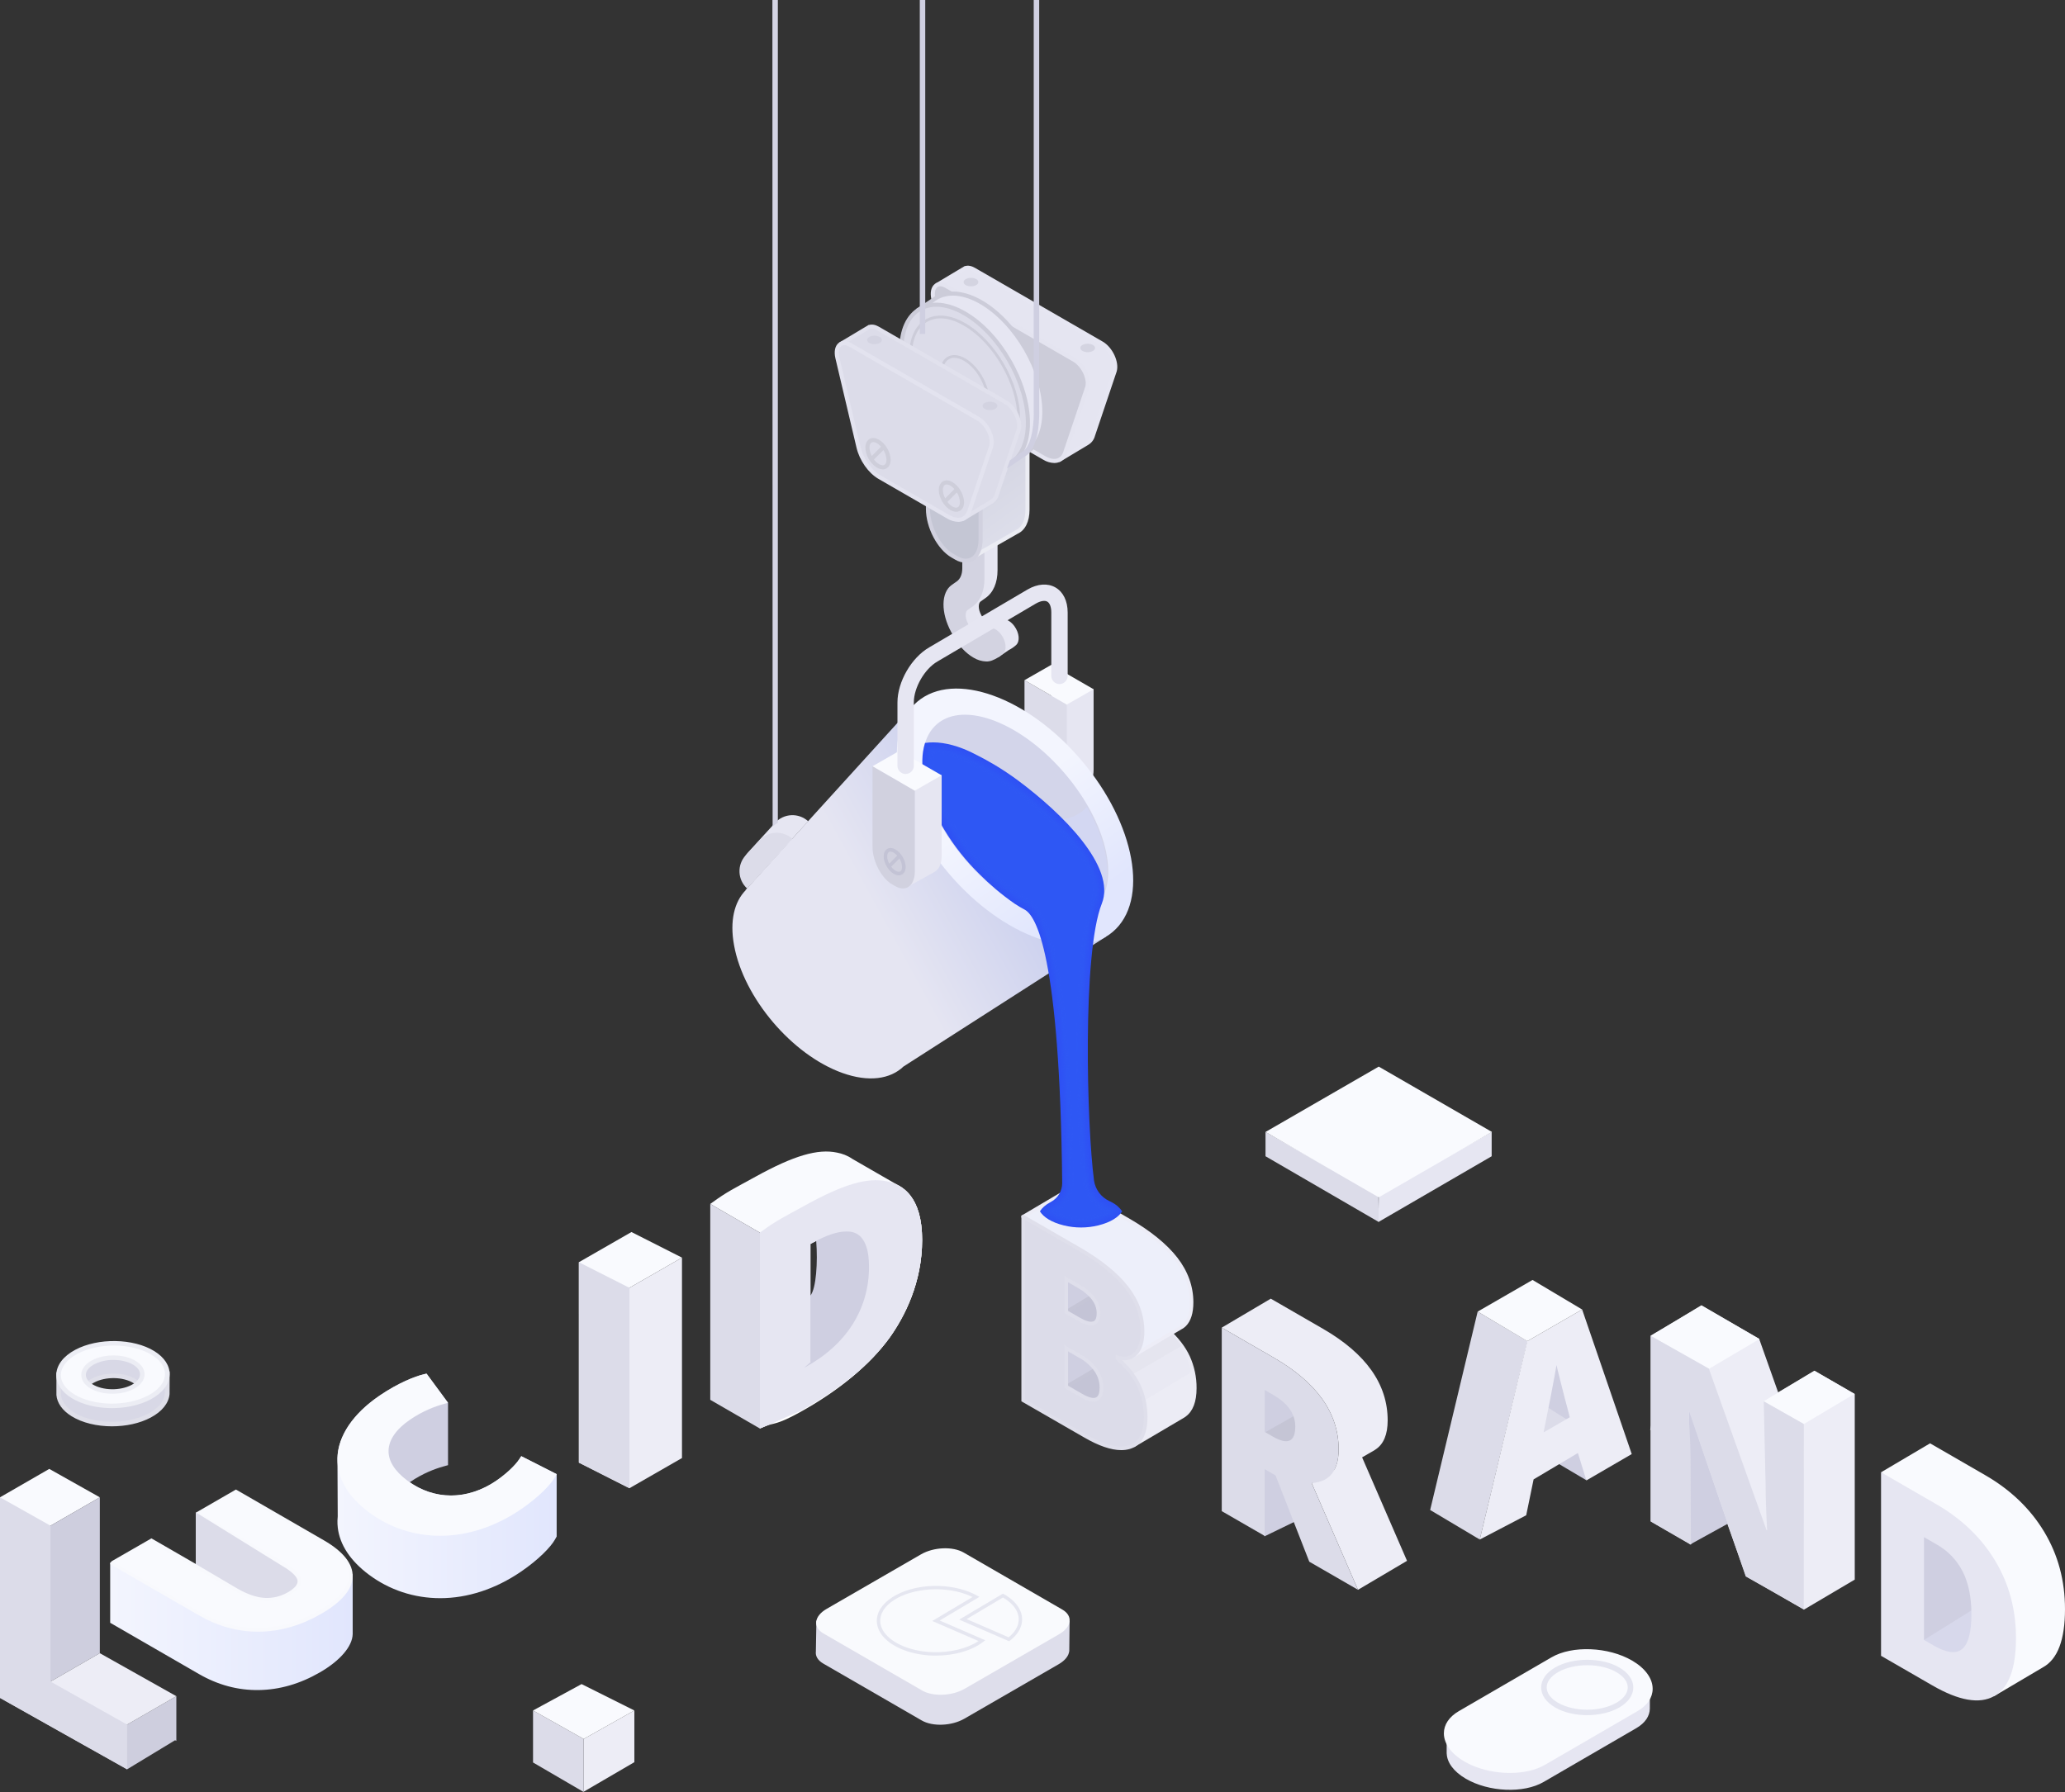 <svg xmlns="http://www.w3.org/2000/svg" xmlns:xlink="http://www.w3.org/1999/xlink" x="0px" y="0px"
	 width="578.557px" height="502.194px" viewBox="16.723 98.018 578.557 502.194"
	 enable-background="new 16.723 98.018 578.557 502.194" xml:space="preserve">
<rect x="16.723" y="98.018" width="578.557" height="502.194" fill="#333333" stroke="none"/>
<title>Recurso 21</title>
	<g>
	<g>
		<path fill="#CFCFE1" d="M126.656,515.591c9.335,4.668,18.437,6.885,19.253,6.186c0.371-0.319,1.178-2.717,1.947-5.234
			c-1.579,0.378-3.175,0.574-4.765,0.574c-4.102,0-8.079-1.291-11.565-3.713c0.043-0.03,0.08-0.062,0.124-0.092
			c3.559-2.424,6.97-3.682,9.205-4.309l1.393-0.391v-17.479l-6.018-8.169l-0.639,0.145c-2.554,0.579-7.366,2.502-12.523,6.016
			c-5.018,3.419-8.548,7.356-10.372,11.463C115.285,505.025,120.324,512.426,126.656,515.591z"/>
		<linearGradient id="SVGID_1_" gradientUnits="userSpaceOnUse" x1="111.264" y1="523.237" x2="172.685" y2="523.237">
			<stop  offset="0" style="stop-color:#F3F5FE"/>
			<stop  offset="1" style="stop-color:#E1E6FD"/>
		</linearGradient>
		<path fill="url(#SVGID_1_)" d="M162.769,506.094l-0.489,0.755c-1.191,1.84-3.768,4.257-6.563,6.16
			c-2.491,1.697-5.151,2.887-7.86,3.533c-0.77,2.518-1.576,4.915-1.947,5.234c-0.816,0.699-9.918-1.518-19.253-6.186
			c-6.331-3.165-11.37-10.566-13.96-15.004c-0.891,2.002-1.381,4.045-1.428,6.088l0.078,16.305
			c-0.041,0.392-0.069,0.783-0.078,1.175c-0.016,0.662,0.018,1.32,0.094,1.974v0.016h0.001c0.558,4.752,3.509,9.244,8.635,13.094
			c5.791,4.35,12.733,6.648,20.076,6.648c7.66,0,15.464-2.559,22.569-7.4c5.012-3.414,8.396-6.964,9.528-8.967l0.514-0.91v-17.479
			L162.769,506.094z"/>
	</g>
		<path fill="#F9FAFE" d="M162.769,506.094l-0.489,0.755c-1.191,1.84-3.768,4.257-6.563,6.16c-3.943,2.688-8.309,4.107-12.625,4.107
		c-4.366,0-8.6-1.445-12.241-4.182c-3.563-2.674-5.334-5.502-5.268-8.401c0.07-3.036,2.168-6.045,6.067-8.701
		c3.559-2.425,6.97-3.681,9.205-4.308l1.393-0.392l-6.018-8.169l-0.639,0.145c-2.554,0.579-7.366,2.502-12.523,6.016
		c-7.466,5.087-11.656,11.32-11.8,17.551c-0.126,5.484,2.893,10.699,8.729,15.084c5.791,4.348,12.733,6.646,20.076,6.646
		c7.66,0,15.464-2.559,22.569-7.398c5.012-3.415,8.396-6.965,9.528-8.968l0.514-0.91L162.769,506.094z"/>
		<g id="Capa_2">
		<g id="Capa_1-2">
			<path fill="#CFCFE1" d="M381.924,490.302l-0.1-0.154c-2.885-3.102-7.258-7.826-7.49-8.123c-0.234-0.295-0.396-0.563-5.637,0.297
				l-0.297,0.049l-3.035,7.928l3.902,12.947l10.646,2.572l6.164-5.471L381.924,490.302z"/>
			<polygon fill="#C5C5D5" points="370.969,499.523 381.106,493.761 383.887,505.667 374.215,507.146 369.68,502.822 			"/>
			<polygon fill="#EDEDF6" points="397.198,543.539 410.934,535.421 397.957,505.519 384.219,513.636 			"/>
			<path fill="#EDEDF6" d="M390.744,510.806l7.604-4.383l3.428-1.975l0.377-0.26c2.221-1.479,3.357-4.174,3.357-8.129
				c0-10.131-6.051-18.691-18.154-25.68l-14.592-8.426l-13.736,8.117l14.59,8.426c12.105,6.986,18.156,15.547,18.156,25.68
				c0,3.389-0.846,5.84-2.477,7.412l0.018,0.041L390.744,510.806L390.744,510.806z"/>
			<path fill="#E9E9F3" d="M334.108,497.591l0.701,5.172l13.143-7.754l0,0l0.375-0.221v-0.023c2.07-1.314,3.105-3.869,3.105-7.711
				c0.025-3.014-0.609-5.998-1.861-8.74c-1.24-2.686-3.24-5.248-6-7.688l-14.41,4.996l-12.014,6.674l13.215,7.631L334.108,497.591z"
			/>
			<path fill="#EBEBF4" d="M334.405,503.599l-0.793-5.857l-3.646-7.449l-13.865-8.004l12.824-7.117l14.785-5.137l0.225,0.201
				c2.805,2.471,4.865,5.115,6.131,7.854c1.279,2.811,1.93,5.869,1.904,8.957c0,3.813-1.023,6.479-3.049,7.943v0.023l-0.686,0.432
				L334.405,503.599z M318.184,482.308l12.566,7.254l3.867,7.961l0.592,4.408l12.846-7.607c1.904-1.209,2.867-3.658,2.867-7.275
				c0.023-2.939-0.594-5.848-1.809-8.523c-1.184-2.537-3.074-4.998-5.654-7.32l-14.123,4.9L318.184,482.308z"/>
			<rect x="311.457" y="455.05" fill="#CFCFE1" width="14.152" height="15.295"/>
			<rect x="311.457" y="473.998" fill="#CFCFE1" width="17.004" height="17.002"/>
			<polygon fill="#C4C4D6" points="315.438,486.632 326.795,479.958 330.223,491.855 322.83,495.964 312.592,490.291 			"/>
			<path fill="#C5C5D6" d="M322.83,496.55l-11.006-6.104l3.359-4.258l11.928-7.008l3.723,12.924L322.83,496.55z M313.367,490.13
				l9.463,5.246l6.801-3.77l-3.131-10.871l-10.701,6.289L313.367,490.13z"/>
			<polygon fill="#C4C4D6" points="315.438,465.669 325.61,459.531 331.453,470.037 321.408,475.833 314.559,468.935 			"/>
			<path fill="#C5C5D6" d="M321.323,476.478l-7.334-7.393l1.008-3.75l10.803-6.52l6.35,11.41L321.323,476.478z M315.133,468.789
				l6.361,6.412l9.264-5.348l-5.332-9.596l-9.539,5.756L315.133,468.789z"/>
			<polygon fill="#E5E5EF" points="334.03,483.191 347.797,475.171 344.893,471.625 335.135,477.111 332.149,478.669
				329.844,478.738 			"/>
			<path fill="#ECECF5" d="M337.194,490.572l13.734-8.281l0.516,4.764l-0.516,4.596l-2.602,3.424l-12.754,7.275
				c0,0,1.883-2.996,1.883-3.295s0.516-5.178,0.516-5.178L337.194,490.572z"/>
			<path fill="#FFFFFF" d="M479.057,498.839c1.559-7.721,2.586-12.982,3.055-15.652c0.217-1.221,0.402-2.301,0.561-3.227
				c0.164,0.729,0.361,1.553,0.59,2.473c0.592,2.365,1.086,4.332,1.479,5.816l1.66,6.344L479.057,498.839z"/>
			<path fill="#EDEDF6" d="M525.117,482.185l-10.203,6.029l-5.322-15.002l-16.139-9.316l-14.26,8.418v52.016l11.17,6.449
				l0.516-0.297v-23.48c0-2.494-0.135-6.027-0.398-10.527l15.377,43.096l0.063,0.178l16.205,9.354l14.246-8.42v-52.014
				L525.117,482.185z M493.444,465.083l14.697,8.488l-12.715,7.516l-14.697-8.486L493.444,465.083z M521.592,547.625l-14.844-8.576
				l-16.264-45.621l-1.271-0.727l0.061,0.951c0.385,5.877,0.592,10.367,0.592,13.352v22.291l-9.633-5.561v-50.24l14.785,8.535
				l16.203,45.094l0.188,0.107l0.932-0.379v-0.059l-0.322-7.127c0-0.033,0-0.063,0-0.098l-0.102-27.779l9.693,5.596L521.592,547.625
				z M512.403,490.894l2.865-1.695l0,0l9.855-5.824l9.701,5.604l-12.715,7.516L512.403,490.894z"/>
			<path fill="#F9FAFE" d="M589.448,527.283c-3.887-6.465-9.406-11.76-16.559-15.889l-15.412-8.9l-13.736,8.117
				c0,0,10.02,8.623,10.275,8.801l3.461,2.439l12.031,8.803l4.824,21.43l0.711,11.811l0.361,9.463l13.736-8.117
				c4.092-2.281,6.139-7.713,6.139-16.293C595.281,540.972,593.338,533.751,589.448,527.283z"/>
			<path fill="#CFCFE1" d="M551.795,525.74l0.684,35.266l12.582,7.014l8.047-3.844l1.883-13.674c0,0-7.531-17.568-7.617-17.824
				c-0.086-0.258-13.779-9.33-13.779-9.33L551.795,525.74z"/>
			<polygon fill="#D7D8EB" points="555.776,557.587 573.143,546.789 574.99,556.638 562.645,565.966 554.448,560.488 			"/>
			<path fill="#E6E6F2" d="M581.547,557.06c0,8.586-2.047,14.018-6.139,16.293c-4.094,2.277-9.848,1.279-17.262-2.998l-14.406-8.318
				v-51.426l15.412,8.9c7.15,4.125,12.67,9.42,16.561,15.889C579.602,541.869,581.547,549.087,581.547,557.06z M569.057,550.341
				c0-4.713-0.809-8.674-2.422-11.881c-1.637-3.229-4.197-5.895-7.357-7.658l-3.502-2.023v28.809l2.68,1.549
				c3.658,2.107,6.34,2.43,8.043,0.967S569.055,555.386,569.057,550.341z"/>
			<polygon fill="#F9FAFE" points="510.858,490.716 525.051,482.14 536.289,488.646 522.106,497.089 			"/>
			<polygon fill="#F9FAFE" points="479.217,472.382 493.41,463.806 509.676,473.269 495.422,481.681 			"/>
			<polygon fill="#CFCFE1" points="490.158,493.673 489.864,493.673 489.887,530.503 490.36,530.779 500.805,525.017 			"/>
			<path fill="#DCDCE9" d="M522.094,548.97l-16.264-9.168l-15.77-46.023l-0.277-0.156c0.395,5.914,0.592,10.375,0.592,13.385
				l0.092,23.924l-11.238-6.504v-52.045l16.264,9.166l16.146,45.227l0.184,0.105c-0.285-5.346-0.426-9.59-0.426-12.732
				l-0.527-23.432l11.238,6.373L522.094,548.97z"/>
			<polygon fill="#CFCFE1" points="456.094,470.333 450.102,472.187 444.629,503.857 460.59,495.976 			"/>
			<polygon fill="#CFCFE1" points="461.147,512.818 450.143,506.302 460.53,502.158 			"/>
			<polygon fill="#DCDCE9" points="457.137,496.716 444.623,488.814 445.891,505.732 458.424,503.587 			"/>
			<polygon fill="#DCDCE9" points="443.721,478.003 431.313,529.453 417.414,521.173 430.721,465.582 444.717,473.884 			"/>
			<path fill="#EDEDF6" d="M459.996,464.99l-15.377,8.871l-13.307,55.592l13.012-6.801l2.07-10.053l12.418-7.395l2.367,7.689
				l12.715-7.393L459.996,464.99z M449.192,499.431c1.559-7.721,2.584-12.982,3.055-15.652c0.215-1.221,0.402-2.301,0.559-3.227
				c0.166,0.729,0.363,1.551,0.592,2.473c0.592,2.365,1.084,4.332,1.479,5.816l1.658,6.342L449.192,499.431z"/>
			<polygon fill="#F9FAFE" points="430.721,465.582 444.619,473.861 459.996,464.99 446.098,456.71 			"/>
			<polygon fill="#CFCFE1" points="370.989,528.566 381.338,523.539 376.016,510.824 370.397,508.164 369.807,519.4 			"/>
			<path fill="#DCDCE9" d="M371.061,509.732v18.713l-12.033-6.945v-51.428l14.59,8.426c12.105,6.986,18.156,15.547,18.156,25.68
				c0,5.955-2.518,9.109-7.555,9.461l12.979,29.902l-13.65-7.877l-9.443-24.166L371.061,509.732z M371.061,499.285l2.252,1.303
				c4.205,2.426,6.309,1.494,6.309-2.795c0-3.549-2.063-6.506-6.188-8.871l-2.365-1.373L371.061,499.285z"/>
			<path fill="#EDEFFA" d="M332.678,439.855l-15.531-8.984l-13.734,8.117l13.734,11.438l14.602,18.775l2.549,8.688l4.072-2.406
				l6.367-3.76l2.729-1.611c0.15-0.078,0.297-0.164,0.438-0.26l0.049-0.029l0,0c0.248-0.168,0.482-0.359,0.693-0.57
				c1.277-1.303,1.918-3.395,1.92-6.279c0-4.385-1.469-8.463-4.402-12.232C343.227,446.97,338.731,443.341,332.678,439.855z"/>
			<path fill="#EDEDF7" d="M333.985,478.666l-2.707-9.227l-14.541-18.699l-13.846-11.512v-0.533l14.246-8.418l15.797,9.119
				c6.08,3.51,10.666,7.221,13.627,11.027c2.959,3.805,4.512,8.064,4.512,12.547c0,3.01-0.693,5.242-2.068,6.639
				c-0.131,0.129-0.266,0.252-0.408,0.365l0,0l-0.395,0.297c-0.166,0.107-0.338,0.205-0.514,0.295L333.985,478.666z
				 M304.295,439.058l13.174,10.971l14.768,19.027l2.365,8.055l12.598-7.443c0.145-0.072,0.283-0.154,0.416-0.246l0,0l0.043-0.029
				c0.223-0.148,0.43-0.318,0.617-0.508c1.184-1.184,1.773-3.188,1.773-5.914c0-4.25-1.441-8.256-4.293-11.918
				c-2.85-3.66-7.363-7.32-13.33-10.766l-15.279-8.822L304.295,439.058z"/>
			<path fill="#DCDCE9" d="M303.406,438.988l15.535,8.969c6.051,3.496,10.543,7.127,13.479,10.896s4.402,7.848,4.402,12.234
				c0,2.883-0.639,4.977-1.918,6.277s-2.967,1.641-5.061,1.02v0.352c2.76,2.438,4.762,5,6.004,7.689
				c1.25,2.742,1.885,5.727,1.855,8.74c0,4.666-1.518,7.467-4.553,8.398c-3.035,0.934-7.176-0.113-12.42-3.141l-17.324-10.004
				V438.988z M315.438,465.669l3.625,2.094c1.727,0.996,3.063,1.355,4.004,1.08c0.943-0.277,1.414-1.225,1.416-2.842
				c0-2.883-1.889-5.416-5.666-7.598l-3.379-1.951V465.669z M315.438,475.835v10.797l4.234,2.445
				c3.756,2.168,5.635,1.424,5.637-2.232c-0.004-1.721-0.529-3.398-1.508-4.811c-1.141-1.617-2.637-2.951-4.375-3.898
				L315.438,475.835z"/>
			<path fill="#DFDFEB" d="M330.85,504.398c-2.824,0-6.295-1.182-10.367-3.549l-17.592-10.133v-52.016l0.512-0.295l15.793,9.119
				c6.084,3.51,10.666,7.221,13.629,11.023s4.514,8.068,4.514,12.551c0,3.008-0.699,5.242-2.07,6.639
				c-1.088,1.127-2.65,1.66-4.199,1.438c2.365,2.234,4.113,4.6,5.242,7.043c1.279,2.813,1.93,5.869,1.904,8.957
				c0,4.896-1.652,7.887-4.916,8.889C332.504,504.296,331.678,504.41,330.85,504.398z M303.92,490.125l17.074,9.859
				c5.086,2.936,9.125,3.975,12.006,3.092c2.82-0.865,4.193-3.453,4.193-7.906c0.023-2.939-0.594-5.85-1.811-8.525
				c-1.207-2.611-3.186-5.139-5.879-7.518l-0.172-0.152v-1.27l0.66,0.195c1.91,0.568,3.4,0.277,4.545-0.887
				c1.145-1.166,1.773-3.188,1.773-5.914c0-4.25-1.445-8.26-4.293-11.918c-2.848-3.656-7.365-7.324-13.33-10.766l-14.766-8.525
				L303.92,490.125z M323.09,490.81c-0.975,0-2.191-0.426-3.676-1.283l-4.492-2.594v-11.98l4.762,2.746
				c1.805,0.986,3.357,2.373,4.543,4.055c1.035,1.498,1.592,3.275,1.596,5.098c0,1.863-0.484,3.084-1.438,3.635
				c-0.395,0.219-0.842,0.33-1.295,0.318V490.81z M315.963,486.337l3.979,2.293c1.832,1.059,3.195,1.387,3.941,0.961
				c0.611-0.354,0.922-1.279,0.922-2.746c-0.004-1.617-0.498-3.195-1.418-4.525c-1.098-1.551-2.537-2.828-4.205-3.736l-3.219-1.861
				V486.337z M322.406,469.445c-0.967,0-2.152-0.406-3.59-1.238l-3.881-2.24v-10.4l4.139,2.395c3.93,2.268,5.914,4.975,5.914,8.041
				c0,1.869-0.592,2.992-1.773,3.334c-0.268,0.076-0.543,0.113-0.82,0.109H322.406z M315.963,465.375l3.369,1.941
				c1.59,0.92,2.807,1.27,3.602,1.033c0.26-0.074,1.049-0.297,1.049-2.348c0-2.662-1.82-5.08-5.408-7.154l-2.611-1.504V465.375z"/>
			<path fill="#E6E6F2" d="M311.635,288.63L311.635,288.63l0.221,2.54c0,0-3.086,9.619-2.793,11.396l0.295,1.774l3.734,16.991
				c0.113,0.503,0.611,0.821,1.115,0.708c0.088-0.019,0.17-0.051,0.248-0.094l5.932-3.288l0.861-0.505
				c1.141-0.689,1.875-2.209,1.875-4.403v-22.58L311.635,288.63z"/>
			<path fill="#DCDCE9" d="M310.094,322.223l-0.822-0.476c-3.045-1.757-5.512-6.473-5.512-10.533V288.63l11.846,6.839v22.583
				C315.606,322.113,313.141,323.979,310.094,322.223z"/>
			<polygon fill="#F9FAFE" points="303.76,288.63 311.268,284.331 323.117,291.17 315.606,295.47 			"/>
			<path fill="#FFFFFF" d="M310.207,311.967c-0.846-0.491-1.672-0.556-2.318-0.18c-0.648,0.375-1.002,1.118-1.002,2.097
				c0,1.83,1.238,3.98,2.822,4.894c0.422,0.262,0.906,0.408,1.402,0.423c0.322,0.002,0.641-0.082,0.92-0.242
				c0.646-0.373,1.002-1.118,1.002-2.1C313.033,315.031,311.791,312.881,310.207,311.967z M308.385,312.647
				c0.129-0.07,0.275-0.106,0.424-0.104c0.32,0.02,0.631,0.122,0.9,0.296c0.371,0.226,0.703,0.509,0.982,0.84l-2.244,2.262
				c-0.344-0.629-0.537-1.33-0.564-2.046C307.883,313.292,308.067,312.834,308.385,312.647z M311.528,318.094
				c-0.324,0.187-0.807,0.122-1.326-0.18c-0.473-0.292-0.885-0.671-1.213-1.118l2.295-2.313c0.451,0.71,0.709,1.525,0.748,2.366
				C312.037,317.458,311.854,317.911,311.528,318.094z"/>
			<path fill="#E5E5F1" d="M325.367,194.238l-35.801-20.67c-0.973-0.562-1.84-0.645-2.498-0.361l0,0l-7.455,4.457l10.053,15.229
				l2.207,9.341c0.813,3.439,3.199,6.833,5.896,8.392l7.65,4.418l8.326,11.707l7.518-4.521v-0.015
				c0.834-0.458,1.441-1.242,1.676-2.165l6.092-18.062C329.739,199.59,327.91,195.708,325.367,194.238z"/>
			<path fill="#E6E6F2" d="M313.569,227.517l-8.545-12.041l-7.545-4.353c-2.836-1.638-5.322-5.157-6.164-8.756l-2.186-9.244
				l-10.309-15.643l8.236-4.927l0.064,0.033c0.807-0.246,1.773-0.077,2.746,0.485l35.801,20.673c2.771,1.6,4.709,5.763,3.91,8.41
				l-6.094,18.077c-0.27,1.002-0.912,1.863-1.799,2.404l-0.131,0.085L313.569,227.517z M280.42,177.859l9.785,14.913l2.209,9.335
				c0.77,3.253,3.084,6.562,5.619,8.029l7.83,4.581l8.031,11.272l7.096-4.282c0.697-0.388,1.201-1.048,1.393-1.821l6.09-18.074
				c0.635-2.105-1.107-5.751-3.393-7.07l-35.801-20.67c-0.75-0.435-1.451-0.553-1.969-0.337L280.42,177.859z"/>
			<path fill="#CCCCD9" d="M309.295,226.354l-19.244-11.112c-2.697-1.556-5.082-4.953-5.896-8.393l-5.914-25.04
				c-0.773-3.28,1.059-5.11,3.631-3.625l35.795,20.67c2.545,1.479,4.371,5.352,3.65,7.75l-6.092,18.062
				C314.448,227.242,312.033,227.934,309.295,226.354z"/>
			<path fill="#E4E4F0" d="M312.067,227.768c-1.082-0.035-2.135-0.352-3.055-0.919l-19.248-11.11
				c-2.838-1.638-5.322-5.157-6.164-8.756l-5.914-25.041c-0.459-1.94-0.092-3.572,0.98-4.371c0.912-0.677,2.184-0.639,3.49,0.119
				l35.803,20.669c2.771,1.6,4.709,5.767,3.91,8.41l-6.094,18.08c-0.395,1.298-1.184,2.224-2.275,2.661
				C313.043,227.688,312.557,227.775,312.067,227.768z M309.582,225.858c1.307,0.751,2.543,0.958,3.49,0.591
				c0.756-0.296,1.313-0.97,1.602-1.94l6.098-18.08c0.648-2.146-1.061-5.725-3.391-7.07l-35.801-20.67
				c-0.906-0.52-1.697-0.591-2.236-0.189c-0.684,0.508-0.887,1.73-0.551,3.185l5.914,25.041c0.77,3.253,3.086,6.562,5.619,8.028
				L309.582,225.858z"/>
			<path fill="#E5E5F1" d="M300.475,273.824c-1.119-1.541-2.639-2.132-3.467-1.36c-0.617,0.578-1.342,1.031-2.131,1.334
				c-0.908,0.354-2.33-0.547-3.105-1.967l-0.619-1.121c-1.033-1.896-1.039-3.895,0-4.607l1.379-0.961
				c2.014-1.405,3.123-4.01,3.123-7.337v-7.608l-5.068-2.927l-3.68,2.407l1.455,9.64l-0.967,0.674
				c-2.031,1.417-2.563,4.684-1.621,8.345l-0.941,2.07l5.342,8.635l6.145,2.561l2.781-1.908c0.701-0.355,1.352-0.801,1.936-1.328
				C301.908,277.535,301.674,275.48,300.475,273.824z"/>
			<path fill="#E6E6F2" d="M296.383,282.243l-6.604-2.75l-5.619-9.052l0.992-2.159c-0.963-3.927-0.244-7.271,1.895-8.759
				l0.678-0.473l-1.461-9.652l4.281-2.8l5.662,3.268v7.928c0,3.519-1.182,6.293-3.367,7.807l-1.367,0.97
				c-0.668,0.464-0.783,2.07,0.193,3.862l0.617,1.132c0.668,1.228,1.838,1.919,2.393,1.709c0.723-0.278,1.385-0.693,1.951-1.221
				c0.398-0.37,0.939-0.545,1.479-0.479c0.965,0.091,2.02,0.81,2.828,1.922l0,0c1.393,1.919,1.6,4.246,0.473,5.293
				c-0.623,0.563-1.318,1.039-2.07,1.414L296.383,282.243z M290.563,278.576l5.688,2.366c0,0-0.297-6.952-1.156-6.612
				c-1.184,0.464-2.893-0.542-3.814-2.23l-0.619-1.132c-1.203-2.197-1.135-4.436,0.156-5.35l1.381-0.961
				c1.857-1.295,2.881-3.731,2.881-6.866v-7.263l-4.48-2.587l-3.074,2.014l1.455,9.628l-1.26,0.887
				c-1.775,1.236-2.307,4.199-1.393,7.733l0.049,0.195l-0.9,1.97L290.563,278.576z"/>
			<path fill="#D3D3E1" d="M291.207,276.208c-0.908,0.352-2.33-0.547-3.105-1.969l-0.617-1.133
				c-1.035-1.895-1.041-3.891-0.016-4.607l1.379-0.961c2.014-1.405,3.123-4.01,3.123-7.336v-7.597l-5.068-2.928v7.597
				c0,1.872-0.645,3.351-1.811,4.164l-1.381,0.964c-2.785,1.939-2.768,7.363,0.039,12.508l0.621,1.135
				c1.404,2.576,3.373,4.616,5.357,5.761c1.684,0.97,3.371,1.298,4.732,0.769c1.068-0.413,2.049-1.025,2.889-1.804
				c0.887-0.828,0.656-2.883-0.547-4.539l0,0c-1.115-1.541-2.639-2.132-3.463-1.36C292.721,275.448,291.996,275.901,291.207,276.208
				z"/>
			<path fill="#D3D3E1" d="M293.061,283.396c-1.279-0.045-2.527-0.422-3.619-1.094c-2.143-1.239-4.178-3.418-5.574-5.982
				l-0.621-1.136c-2.957-5.435-2.906-11.133,0.137-13.253l1.379-0.961c1.01-0.704,1.566-2.017,1.566-3.696v-8.575l6.211,3.587v7.928
				c0,3.522-1.184,6.292-3.369,7.807l-1.377,0.961c-0.67,0.464-0.787,2.07,0.188,3.862l0.619,1.132
				c0.668,1.227,1.84,1.931,2.393,1.709l0,0c0.721-0.278,1.383-0.691,1.947-1.218c0.404-0.375,0.951-0.551,1.498-0.482
				c0.961,0.092,2.016,0.811,2.826,1.922c1.391,1.922,1.598,4.246,0.471,5.296c-0.893,0.821-1.93,1.467-3.061,1.904
				C294.158,283.304,293.612,283.402,293.061,283.396z M287.477,250.67v6.603c0,2.07-0.734,3.711-2.07,4.634l-1.379,0.964
				c-2.521,1.757-2.428,6.926,0.213,11.764l0.621,1.135c1.301,2.383,3.176,4.403,5.143,5.539c1.588,0.917,3.09,1.183,4.24,0.73
				c1.002-0.386,1.92-0.959,2.705-1.688c0.592-0.556,0.463-2.292-0.617-3.782c-0.592-0.837-1.379-1.396-2.008-1.455
				c-0.215-0.035-0.432,0.031-0.592,0.177c-0.672,0.626-1.457,1.118-2.314,1.449l0,0c-1.184,0.464-2.896-0.538-3.818-2.227
				l-0.615-1.141c-1.199-2.2-1.133-4.436,0.16-5.353l1.377-0.961c1.857-1.292,2.881-3.732,2.881-6.866v-7.257L287.477,250.67z"/>
			<linearGradient id="SVGID_2_" gradientUnits="userSpaceOnUse" x1="306.709" y1="251.821" x2="290.71" y2="229.821">
				<stop  offset="0" style="stop-color:#E0E1ED"/>
				<stop  offset="0.914" style="stop-color:#D5D6E3"/>
			</linearGradient>
			<path fill="url(#SVGID_2_)" d="M289.268,213.308l-13.266,7.576l13.029,33.385l12.559-7.177c1.91-0.872,3.004-3.137,3.004-6.209
				v-18.728L289.268,213.308z"/>
			<path fill="#EBECF3" d="M288.739,255.094l-13.449-34.461l13.982-7.984l15.896,9.167v19.052c0,3.312-1.219,5.767-3.342,6.736
				L288.739,255.094z M276.715,221.135l12.609,32.306l11.982-6.849c1.74-0.795,2.713-2.872,2.713-5.716v-18.39l-14.752-8.52
				L276.715,221.135z"/>
			<path fill="#C4C6D4" d="M284.602,254.331l-1.023-0.591c-3.791-2.188-6.863-8.061-6.863-13.114v-18.393l14.752,8.52v18.39
				C291.467,254.198,288.395,256.517,284.602,254.331z"/>
			<path fill="#D1D1DF" d="M287.334,255.727c-1.066-0.027-2.105-0.333-3.016-0.887l-1.023-0.591
				c-3.945-2.277-7.154-8.383-7.154-13.603v-19.404l15.9,9.167v18.721c0,2.868-0.969,5.074-2.66,6.047
				C288.76,255.54,288.053,255.73,287.334,255.727z M277.28,223.226v17.399c0,4.864,2.957,10.524,6.576,12.621l1.023,0.591
				c1.479,0.849,2.857,0.976,3.922,0.364c1.324-0.766,2.084-2.608,2.084-5.057v-18.059L277.28,223.226z"/>
			<path fill="#E6E6F2" d="M226.717,346.184L226.717,346.184c-2.676-2.441-2.865-6.59-0.424-9.266c0-0.001,0-0.001,0.002-0.002
				l7.6-8.321c2.443-2.674,6.592-2.862,9.266-0.42l0,0L226.717,346.184z"/>
			<path fill="#DCDCE9" d="M226.039,347.003L226.039,347.003c-2.674-2.442-2.863-6.591-0.42-9.266v-0.001l3.883-4.199
				c2.438-2.677,6.584-2.872,9.262-0.435c0.002,0.001,0.002,0.002,0.004,0.003l0,0L226.039,347.003z"/>
			<linearGradient id="SVGID_3_" gradientUnits="userSpaceOnUse" x1="261.356" y1="352.078" x2="297.401" y2="332.362">
				<stop  offset="0" style="stop-color:#E5E5F2"/>
				<stop  offset="1" style="stop-color:#CBD0EE"/>
			</linearGradient>
			<path fill="url(#SVGID_3_)" d="M326.565,360.528l-54.488-64.225l-46.475,51.14l0.039,0.044
				c-3.182,3.271-4.506,8.614-3.252,15.439c2.66,14.723,16.264,30.752,30.355,35.779c7.363,2.635,13.398,1.742,17.107-1.803
				L326.565,360.528z"/>
			<linearGradient id="SVGID_4_" gradientUnits="userSpaceOnUse" x1="297.853" y1="322.364" x2="319.187" y2="352.197">
				<stop  offset="0" style="stop-color:#F3F5FE"/>
				<stop  offset="1" style="stop-color:#E1E6FD"/>
			</linearGradient>
			<path fill="url(#SVGID_4_)" d="M273.737,294.65c10.285-8.727,30.879-1.357,45.994,16.46s19.029,39.335,8.744,48.063
				c-10.287,8.727-30.881,1.357-45.996-16.46S263.449,303.377,273.737,294.65z"/>

			<ellipse transform="matrix(-0.647 -0.763 0.763 -0.647 246.608 768.012)" fill="#D3D5EA" cx="301.105" cy="326.914" rx="33.9" ry="18.281"/>
			<path fill="#D3D7F2" d="M326.34,336.884c-0.887-4.208-2.688-8.549-5.096-12.736c-3.443,3.865-9.559,4.791-17.256,1.774
				c-6.656-2.603-13.275-7.665-18.727-13.842c-3.762-4.258-10.838-0.798-9.693,4.767c0.014,0.065,0.029,0.133,0.041,0.198
				c3.096,14.658,16.887,30.945,30.836,36.49C320.18,358.997,329.406,351.344,326.34,336.884z"/>
			<path fill="#2D50F4" d="M328.209,434.933c-0.23-0.123-0.459-0.238-0.684-0.348c-2.301-1.059-3.912-3.209-4.279-5.717
				c-2.027-15.213-3.338-63.805,2.172-77.614c4.139-10.35-11.213-25.372-23.328-34.414c-4.77-3.556-9.095-5.918-11.448-7.098
				c-1.359-0.734-2.73-1.378-4.103-1.915c-4.043-1.582-7.637-2.049-10.646-1.609c-0.926,2.904-1.047,6.523-0.148,10.767
				c0.873,4.117,2.591,8.363,4.916,12.464l-0.004,0.009c0.175,0.303,0.386,0.657,0.613,1.033c2.712,4.551,6.158,8.89,10.018,12.638
				c2.71,2.715,5.927,5.511,9.703,8.132c0.91,0.604,1.852,1.162,2.82,1.671c3.158,1.739,9.834,12.441,10.51,76.605
				c0.018,2.211-1.189,4.25-3.139,5.293l-0.191,0.104c-1.373,0.74-2.336,1.615-2.916,2.543c1.014,1.625,3.203,3.082,6.697,3.945
				c3.174,0.781,6.488,0.781,9.662,0c3.494-0.863,5.676-2.32,6.691-3.941C330.389,436.394,329.385,435.517,328.209,434.933z"/>
			<path opacity="0.1" fill="#3A60F6" d="M319.603,441.724c-1.604,0-3.206-0.195-4.764-0.578c-3.063-0.756-5.335-2.057-6.427-3.67
				c0.587-0.868,1.499-1.639,2.713-2.293l0.191-0.104c2.046-1.096,3.306-3.221,3.287-5.545
				c-0.654-62.123-6.957-74.815-10.656-76.852c-0.962-0.505-1.902-1.063-2.8-1.659c-3.409-2.366-6.661-5.091-9.66-8.096
				c-3.847-3.736-7.295-8.085-9.975-12.583c-0.201-0.333-0.389-0.647-0.55-0.924l-0.057-0.112
				c-2.395-4.224-4.038-8.391-4.885-12.383c-0.843-3.982-0.813-7.498,0.088-10.452c0.647-0.086,1.323-0.13,2.013-0.13
				c2.555,0,5.352,0.588,8.313,1.747c1.326,0.519,2.696,1.158,4.071,1.9c2.198,1.103,6.594,3.482,11.413,7.076
				c13.725,10.244,27.036,24.576,23.234,34.082c-5.436,13.624-4.343,61.598-2.189,77.756c0.383,2.615,2.043,4.834,4.442,5.938
				c0.216,0.105,0.441,0.219,0.668,0.34c1.08,0.537,2.011,1.329,2.708,2.302c-1.098,1.611-3.366,2.907-6.418,3.661
				C322.809,441.529,321.206,441.724,319.603,441.724z"/>
			<path opacity="0.1" fill="#3A60F6" d="M319.603,441.44c-1.58,0-3.16-0.191-4.696-0.569c-2.883-0.712-5.055-1.913-6.147-3.395
				c0.563-0.766,1.403-1.453,2.501-2.044l0.191-0.104c2.139-1.144,3.455-3.366,3.436-5.797c-0.655-62.267-7.05-75.031-10.803-77.097
				c-0.958-0.503-1.892-1.056-2.779-1.646c-3.393-2.354-6.63-5.066-9.617-8.06c-3.832-3.722-7.265-8.053-9.932-12.527
				c-0.201-0.333-0.388-0.646-0.548-0.922l-0.049-0.097c-2.387-4.211-4.02-8.35-4.86-12.314c-0.816-3.856-0.806-7.265,0.029-10.135
				c0.581-0.069,1.184-0.104,1.794-0.104c2.519,0,5.281,0.581,8.21,1.728c1.315,0.514,2.675,1.148,4.04,1.886
				c2.194,1.101,6.58,3.475,11.378,7.053c13.641,10.181,26.883,24.393,23.141,33.749c-5.451,13.665-4.363,61.719-2.207,77.9
				c0.397,2.713,2.118,5.013,4.605,6.156c0.207,0.102,0.429,0.214,0.652,0.333c0.98,0.487,1.836,1.194,2.491,2.055
				c-1.098,1.477-3.266,2.674-6.136,3.383C322.763,441.249,321.184,441.44,319.603,441.44z"/>
			<path opacity="0.1" fill="#3A60F6" d="M319.603,441.156c-1.558,0-3.115-0.188-4.629-0.561c-2.697-0.666-4.766-1.77-5.856-3.119
				c0.535-0.666,1.3-1.268,2.277-1.795l0.191-0.104c2.23-1.193,3.604-3.511,3.584-6.049c-0.656-62.411-7.142-75.246-10.949-77.343
				c-0.952-0.5-1.879-1.049-2.759-1.634c-3.375-2.342-6.598-5.042-9.574-8.024c-3.814-3.705-7.232-8.017-9.889-12.472
				c-0.201-0.333-0.387-0.644-0.546-0.919l-0.041-0.083c-2.376-4.194-4.001-8.31-4.836-12.245c-0.789-3.726-0.798-7.028-0.027-9.816
				c0.512-0.054,1.04-0.081,1.573-0.081c2.484,0,5.211,0.574,8.106,1.708c1.307,0.51,2.655,1.14,4.009,1.871
				c2.189,1.098,6.563,3.466,11.343,7.031c13.557,10.118,26.729,24.21,23.047,33.417c-5.467,13.705-4.384,61.841-2.225,78.043
				c0.412,2.811,2.194,5.192,4.769,6.375c0.197,0.098,0.416,0.208,0.637,0.326c0.878,0.437,1.655,1.057,2.265,1.806
				c-1.096,1.345-3.158,2.443-5.844,3.106C322.718,440.968,321.161,441.156,319.603,441.156z"/>
			<path opacity="0.1" fill="#3A60F6" d="M319.603,440.873c-1.536,0-3.071-0.186-4.562-0.553c-2.506-0.619-4.466-1.625-5.553-2.845
				c0.502-0.565,1.187-1.084,2.041-1.544l0.191-0.104c2.323-1.243,3.754-3.658,3.732-6.301
				c-0.657-62.555-7.234-75.463-11.096-77.589c-0.948-0.498-1.867-1.042-2.738-1.621c-3.358-2.33-6.566-5.019-9.531-7.988
				c-3.798-3.689-7.201-7.982-9.846-12.417c-0.201-0.333-0.386-0.643-0.544-0.916c-2.399-4.246-4.016-8.338-4.845-12.245
				c-0.762-3.596-0.789-6.789-0.082-9.494c0.442-0.041,0.896-0.061,1.351-0.061c2.449,0,5.142,0.568,8.003,1.688
				c1.294,0.505,2.632,1.129,3.978,1.856c2.185,1.096,6.546,3.457,11.308,7.008c13.473,10.055,26.577,24.026,22.954,33.084
				c-5.483,13.746-4.405,61.962-2.243,78.186c0.427,2.908,2.27,5.373,4.932,6.596c0.188,0.093,0.403,0.201,0.621,0.318
				c0.773,0.385,1.468,0.918,2.026,1.555c-1.091,1.215-3.046,2.217-5.54,2.832C322.673,440.687,321.14,440.873,319.603,440.873z"/>
			<path opacity="0.1" fill="#3A60F6" d="M319.603,440.589c-1.516,0-3.027-0.184-4.494-0.545c-2.309-0.57-4.152-1.478-5.231-2.57
				c0.461-0.468,1.061-0.902,1.787-1.293l0.191-0.104c2.416-1.293,3.903-3.805,3.881-6.553c-0.658-62.7-7.326-75.679-11.242-77.836
				c-0.937-0.492-1.85-1.032-2.718-1.609c-3.342-2.318-6.535-4.995-9.488-7.952c-3.781-3.674-7.17-7.947-9.803-12.362
				c-0.201-0.333-0.385-0.641-0.542-0.913c-2.371-4.196-3.99-8.288-4.813-12.162c-0.734-3.465-0.779-6.549-0.135-9.169
				c0.371-0.029,0.748-0.042,1.126-0.042c2.414,0,5.072,0.562,7.899,1.669c1.283,0.5,2.61,1.12,3.946,1.842
				c2.178,1.093,6.528,3.447,11.272,6.986c13.389,9.992,26.424,23.843,22.86,32.751c-5.499,13.787-4.426,62.083-2.261,78.329
				c0.441,3.006,2.346,5.553,5.095,6.816c0.178,0.088,0.391,0.195,0.605,0.311c0.664,0.33,1.271,0.775,1.773,1.302
				c-1.082,1.089-2.922,1.992-5.222,2.56C322.629,440.406,321.118,440.589,319.603,440.589z"/>
			<path opacity="0.1" fill="#3A60F6" d="M319.603,440.305c-1.493,0-2.982-0.181-4.427-0.536c-2.104-0.52-3.824-1.328-4.89-2.295
				c0.41-0.373,0.917-0.724,1.513-1.044l0.191-0.104c2.509-1.343,4.053-3.95,4.029-6.805c-0.659-62.843-7.418-75.895-11.389-78.082
				c-0.936-0.491-1.842-1.027-2.697-1.596c-3.323-2.305-6.502-4.969-9.445-7.917c-3.766-3.659-7.14-7.914-9.76-12.307
				c-0.201-0.333-0.384-0.64-0.54-0.91c-2.355-4.167-3.964-8.232-4.78-12.079c-0.706-3.333-0.769-6.307-0.185-8.842
				c0.297-0.018,0.598-0.027,0.898-0.027c2.379,0,5.002,0.555,7.796,1.649c1.271,0.496,2.588,1.11,3.915,1.827
				c2.175,1.091,6.517,3.442,11.237,6.963c13.304,9.929,26.271,23.659,22.768,32.419c-5.516,13.828-4.447,62.205-2.279,78.472
				c0.456,3.104,2.421,5.732,5.258,7.036c0.168,0.083,0.378,0.189,0.59,0.303c0.55,0.273,1.063,0.631,1.501,1.047
				c-1.066,0.965-2.786,1.771-4.884,2.289C322.583,440.125,321.096,440.305,319.603,440.305z"/>
			<path opacity="0.1" fill="#3A60F6" d="M319.603,440.021c-1.471,0-2.938-0.177-4.359-0.527c-1.89-0.467-3.479-1.178-4.521-2.02
				c0.347-0.281,0.753-0.547,1.211-0.795l0.192-0.104c2.601-1.392,4.202-4.096,4.178-7.057c-0.66-62.987-7.511-76.11-11.535-78.327
				c-0.933-0.489-1.831-1.021-2.677-1.583c-3.305-2.292-6.469-4.944-9.402-7.881c-3.75-3.645-7.109-7.88-9.717-12.251
				c-0.201-0.333-0.383-0.638-0.538-0.907c-2.339-4.14-3.938-8.176-4.748-11.996c-0.679-3.201-0.756-6.063-0.231-8.512
				c0.222-0.01,0.444-0.015,0.668-0.015c2.344,0,4.933,0.548,7.692,1.63c1.258,0.49,2.564,1.1,3.884,1.813
				c2.17,1.089,6.5,3.433,11.202,6.941c13.22,9.866,26.118,23.476,22.674,32.086c-5.531,13.869-4.468,62.327-2.297,78.616
				c0.471,3.201,2.497,5.912,5.421,7.256c0.158,0.078,0.365,0.183,0.574,0.295c0.432,0.215,0.842,0.484,1.204,0.792
				c-1.042,0.842-2.632,1.554-4.521,2.019C322.538,439.844,321.073,440.021,319.603,440.021z"/>
			<path opacity="0.1" fill="#3A60F6" d="M319.603,439.738c-1.449,0-2.894-0.175-4.292-0.52c-1.669-0.412-3.114-1.025-4.121-1.745
				c0.264-0.188,0.558-0.371,0.878-0.544l0.192-0.104c2.693-1.441,4.352-4.242,4.326-7.309
				c-0.661-63.131-7.603-76.327-11.682-78.573c-0.923-0.484-1.814-1.012-2.656-1.572c-3.284-2.277-6.435-4.917-9.359-7.845
				c-3.735-3.631-7.079-7.848-9.674-12.196c-0.201-0.333-0.381-0.636-0.536-0.903c-2.324-4.115-3.912-8.124-4.716-11.913
				c-0.65-3.066-0.743-5.816-0.276-8.178c0.145-0.004,0.29-0.006,0.436-0.006c2.31,0,4.862,0.542,7.589,1.61
				c1.247,0.486,2.543,1.091,3.853,1.798c2.165,1.086,6.483,3.424,11.167,6.918c13.136,9.803,25.965,23.293,22.581,31.754
				c-5.548,13.91-4.489,62.448-2.315,78.758c0.485,3.299,2.572,6.092,5.584,7.477c0.148,0.073,0.353,0.176,0.559,0.287
				c0.312,0.154,0.604,0.334,0.876,0.537c-1.006,0.721-2.454,1.336-4.126,1.748C322.494,439.563,321.052,439.738,319.603,439.738z"
			/>
			<path opacity="0.1" fill="#3A60F6" d="M319.603,439.455c-1.427,0-2.848-0.172-4.225-0.512c-1.438-0.354-2.727-0.871-3.68-1.471
				c0.159-0.1,0.327-0.198,0.504-0.293l0.192-0.104c2.786-1.492,4.501-4.389,4.475-7.561c-0.662-63.276-7.695-76.543-11.828-78.82
				c-0.916-0.481-1.802-1.004-2.636-1.559c-3.267-2.265-6.402-4.893-9.316-7.809c-3.719-3.616-7.048-7.813-9.631-12.141
				c-0.201-0.333-0.38-0.634-0.534-0.9c-2.311-4.09-3.887-8.072-4.684-11.83c-0.622-2.931-0.729-5.567-0.318-7.841
				c0.067-0.001,0.134-0.001,0.2-0.001c2.274,0,4.793,0.535,7.485,1.59c1.235,0.481,2.521,1.082,3.821,1.784
				c2.16,1.084,6.468,3.416,11.132,6.896c13.051,9.74,25.813,23.109,22.487,31.421c-5.563,13.95-4.51,62.57-2.333,78.901
				c0.5,3.396,2.648,6.273,5.747,7.697c0.139,0.068,0.34,0.17,0.543,0.279c0.177,0.088,0.345,0.183,0.506,0.284
				c-0.953,0.602-2.245,1.12-3.689,1.476C322.448,439.283,321.03,439.455,319.603,439.455z"/>
			<path opacity="0.1" fill="#3A60F6" d="M319.603,439.17c-1.404,0-2.803-0.169-4.157-0.503c-1.199-0.295-2.313-0.714-3.188-1.195
				c0.026-0.015,0.272-0.147,0.272-0.147c2.879-1.542,4.65-4.535,4.623-7.813c-0.663-63.42-7.787-76.759-11.975-79.065
				c-0.915-0.48-1.794-1-2.615-1.546c-3.249-2.252-6.37-4.869-9.273-7.773c-3.702-3.601-7.017-7.779-9.588-12.086
				c-0.201-0.332-0.379-0.632-0.532-0.897c-2.295-4.063-3.86-8.016-4.651-11.746c-0.593-2.793-0.713-5.314-0.356-7.5
				c2.229,0.006,4.699,0.534,7.343,1.571c1.224,0.477,2.498,1.072,3.79,1.769c2.155,1.082,6.451,3.407,11.097,6.874
				c12.967,9.677,25.659,22.926,22.395,31.089c-5.58,13.991-4.531,62.691-2.352,79.044c0.515,3.494,2.724,6.452,5.91,7.916
				c0.129,0.064,0.327,0.165,0.527,0.272c0.025,0.012,0.051,0.025,0.075,0.037c-0.876,0.482-1.99,0.9-3.192,1.197
				C322.404,439.001,321.007,439.17,319.603,439.17z"/>
			<path opacity="0.1" fill="#3A60F6" d="M319.603,438.886c-1.382,0-2.758-0.166-4.09-0.494c-0.973-0.24-1.878-0.557-2.65-0.928
				c2.854-1.62,4.602-4.647,4.573-7.955c-0.664-63.563-7.879-76.974-12.121-79.311c-0.912-0.479-1.783-0.995-2.595-1.534
				c-3.23-2.239-6.337-4.844-9.23-7.738c-3.687-3.586-6.986-7.746-9.545-12.032c-0.201-0.332-0.378-0.63-0.53-0.894
				c-2.279-4.035-3.834-7.96-4.619-11.663c-0.563-2.656-0.695-5.062-0.391-7.155c2.13,0.042,4.482,0.563,6.996,1.548
				c1.211,0.472,2.476,1.062,3.759,1.755c2.149,1.079,6.434,3.397,11.062,6.851c12.883,9.614,25.506,22.743,22.301,30.756
				c-5.596,14.032-4.552,62.813-2.369,79.188c0.529,3.592,2.8,6.631,6.073,8.136c0.029,0.015,0.063,0.032,0.102,0.052
				c-0.77,0.367-1.672,0.684-2.641,0.922C322.359,438.72,320.985,438.886,319.603,438.886z"/>
			<g>
				<path fill="#FFFFFF" d="M82.926,543.505c2.889,1.666,5.525,2.563,7.906,2.691c2.357,0.137,4.701-0.43,6.736-1.627
					c2.254-1.301,3.24-2.619,2.957-3.953c-0.281-1.336-1.893-2.852-4.834-4.551l-23.918-13.811v14.813L82.926,543.505z"/>
				<linearGradient id="SVGID_5_" gradientUnits="userSpaceOnUse" x1="47.594" y1="553.773" x2="115.535" y2="553.773">
					<stop  offset="0" style="stop-color:#F3F5FE"/>
					<stop  offset="1" style="stop-color:#E1E6FD"/>
				</linearGradient>
				<path fill="url(#SVGID_5_)" d="M105.485,545.841l-24.945,3.549l-32.945-13.484v16.879l24.84,14.344
					c5.346,3.088,10.939,4.59,16.779,4.508c5.838-0.084,11.543-1.73,17.115-4.945c5.701-3.291,9.115-7.296,9.207-10.735v-16.879
					L105.485,545.841z"/>
				<path fill="#F8F9FD" d="M107.467,529.675l-24.389-14.088l-0.254-0.145l-11.207,6.471v14.412l-12.215-7.053l-0.254-0.145
					l-11.021,6.34c-0.318,0.182-0.512,0.521-0.51,0.887l0,0l24.904,14.381c5.227,3.016,10.762,4.545,16.463,4.545h0.447
					c5.857-0.084,11.652-1.758,17.23-4.975c5.793-3.348,8.779-6.859,8.871-10.449S112.918,532.824,107.467,529.675z"/>
				<path fill="#DCDCE9" d="M71.571,521.835l24.162,14.973c0.361,0.207,0.68,0.404,0.988,0.59c2.469,1.604,3.199,2.744,3.348,3.449
					c0.225,1.084-0.689,2.232-2.719,3.402c-1.953,1.137-4.193,1.68-6.449,1.563c-2.291-0.125-4.873-1.008-7.688-2.627l-11.643-6.859
					V521.835z"/>
				<path fill="#F9FAFE" d="M106.08,549.367c-5.465,3.158-11.141,4.799-16.855,4.875c-5.717,0.078-11.273-1.412-16.514-4.436
					l-24.072-13.898l10.053-5.813l12.559,7.256l0,0l11.406,6.586c2.957,1.699,5.684,2.629,8.139,2.762
					c0.236,0,0.469,0.018,0.703,0.018c2.221,0,4.4-0.592,6.316-1.715c2.453-1.42,3.533-2.934,3.205-4.504
					c-0.281-1.342-1.652-2.764-4.164-4.334c-0.365-0.234-0.754-0.475-1.182-0.717l-23.148-13.363l10.01-5.781l24.334,14.053
					c5.145,2.957,7.711,6.109,7.625,9.332C114.408,542.912,111.588,546.187,106.08,549.367z"/>
			</g>
			<path fill="#E6E6F2" d="M478.973,571.062l-2.367,0.719c-0.891-0.879-1.893-1.639-2.98-2.26l0,0
				c-6.463-3.775-16.242-4.188-21.844-0.916l-22.834,13.262l-6.91,2.1v5.488h0.018c0.094,2.445,1.887,5.004,5.322,7.016
				c6.465,3.775,16.244,4.186,21.844,0.912l25.969-15.08c2.49-1.455,3.729-3.395,3.773-5.43l0,0L478.973,571.062z"/>
			<path fill="#F9FAFE" d="M475.196,576.804l-25.969,15.082c-5.6,3.27-15.377,2.859-21.844-0.918l0,0
				c-6.465-3.775-7.168-9.488-1.57-12.762l25.973-15.08c5.6-3.271,15.377-2.863,21.844,0.912l0,0
				C480.08,567.822,480.797,573.535,475.196,576.804z"/>
			<path fill="#F9FAFE" d="M439.744,594.867c-4.436,0-9.115-1.088-12.754-3.215c-3.641-2.125-5.732-5-5.732-7.887
				c0-2.439,1.479-4.645,4.164-6.209l25.975-15.082c5.803-3.391,15.951-2.98,22.625,0.918c3.641,2.129,5.73,5.002,5.73,7.889
				c0,2.438-1.479,4.643-4.162,6.211l0,0l-25.973,15.08C446.979,594.113,443.444,594.867,439.744,594.867z M461.272,561.689
				c-3.416,0-6.668,0.691-9.094,2.107l-25.975,15.082c-2.188,1.279-3.393,3.01-3.393,4.873c0,2.318,1.811,4.705,4.963,6.547
				c6.242,3.646,15.688,4.057,21.061,0.916l25.975-15.096c2.188-1.279,3.391-3.008,3.391-4.869c0-2.322-1.809-4.709-4.965-6.551
				c-3.42-1.984-7.813-3.014-11.963-3.014V561.689z"/>
			<g>
				<path fill="#E4E5F0" d="M461.418,578.673c-3.252,0-6.504-0.713-8.965-2.141c-2.541-1.479-3.939-3.465-3.939-5.619
					c0-2.152,1.398-4.139,3.939-5.617c4.943-2.854,12.99-2.854,17.934,0l0,0c2.541,1.479,3.943,3.469,3.943,5.617
					c0,2.15-1.402,4.141-3.943,5.619C467.916,577.949,464.668,578.673,461.418,578.673z M461.418,564.671
					c-2.957,0-5.934,0.65-8.189,1.955c-2.041,1.184-3.164,2.699-3.164,4.279c0,1.578,1.123,3.105,3.164,4.285
					c4.514,2.605,11.863,2.605,16.379,0c2.043-1.184,3.166-2.697,3.166-4.279s-1.123-3.105-3.166-4.281l0,0
					c-2.242-1.309-5.221-1.959-8.186-1.959H461.418z"/>
			</g>
			<path fill="#DEDEEB" d="M245.309,560.82L245.309,560.82l0.15-8.605h70.941l-0.094,8.387c0.023,0.213,0,0-0.027,0.215l0,0
				c-0.162,1.242-1.141,2.52-2.896,3.549l-26.473,15.297c-3.547,2.043-8.871,2.266-11.938,0.496l-27.625-15.967
				C245.811,563.294,245.145,562.074,245.309,560.82z"/>
			<path fill="#F9FAFD" d="M247.455,555.794l27.621,15.969c3.061,1.773,8.408,1.547,11.941-0.496l26.469-15.295
				c3.533-2.043,3.918-5.133,0.857-6.902l-27.623-15.967c-3.061-1.775-8.406-1.547-11.939,0.496l-26.469,15.295
				C244.78,550.937,244.403,554.027,247.455,555.794z"/>
			<g>
				<path fill="#E5E6F0" d="M278.963,561.982c-0.279,0-0.557,0-0.838,0c-5.842-0.172-11.154-2.166-13.854-5.205
					c-1.375-1.547-2.02-3.301-1.865-5.068c0.473-5.365,8.279-9.525,17.387-9.244c3.969,0.119,7.736,1.068,10.604,2.662l0.719,0.402
					l-11.111,6.617l12.76,5.535l-0.643,0.492C288.981,560.591,284.112,561.982,278.963,561.982z M278.942,543.392
					c-8.26,0-15.17,3.674-15.586,8.387c-0.133,1.502,0.432,3.008,1.629,4.354c2.531,2.85,7.578,4.73,13.17,4.889
					c4.879,0.139,9.561-1.016,12.717-3.123l-12.953-5.619l11.273-6.713c-2.633-1.295-5.945-2.07-9.428-2.16
					c-0.275,0-0.551-0.004-0.822-0.004V543.392z"/>
			</g>
			<g>
				<path fill="#E5E6F0" d="M299.457,557.962l-13.98-6.064l12.24-7.289l0.238,0.135c3.504,1.965,5.367,4.732,5.115,7.6
					c-0.176,2-1.348,3.883-3.391,5.447L299.457,557.962z M287.561,551.753l11.758,5.1c1.691-1.363,2.662-2.957,2.803-4.604
					c0.213-2.416-1.383-4.791-4.393-6.551L287.561,551.753z"/>
			</g>
			<polygon fill="#EDEDF6" points="194.453,591.847 180.258,600.126 180.258,585.341 194.453,577.357 			"/>
			<polygon fill="#DCDCE9" points="166.065,591.933 180.258,600.212 180.258,585.341 166.065,577.357 			"/>
			<polygon fill="#F9FAFE" points="166.065,577.357 180.258,585.341 194.453,577.357 179.668,569.964 			"/>
			<polygon fill="#DCDCE9" points="371.285,422.044 371.285,415.238 402.926,433.052 403.008,440.466 			"/>
			<polygon fill="#E6E6F2" points="434.649,422.044 434.649,415.238 403.012,433.052 402.926,440.466 			"/>
			<polygon fill="#F9FAFE" points="434.731,415.238 403.008,433.552 371.285,415.238 403.008,396.923 			"/>
			<path fill="#D8D8E6" d="M63.584,483.228l-1.918,0.701c-0.615-0.625-1.303-1.174-2.049-1.633
				c-0.193-0.117-0.396-0.221-0.592-0.334c0.146-0.396,0.217-0.816,0.209-1.238c-0.109-0.654-4.51-3.479-5.869-4.184
				c-1.361-0.707-7.932-0.98-7.932-0.98l-7.223,5.164l1.09,0.648c-0.414,0.18-0.816,0.371-1.203,0.59
				c-0.67,0.357-1.309,0.77-1.908,1.236l-3.045,0.021v5.426l0,0c0.074,2.049,1.373,4.084,3.959,5.689
				c5.664,3.514,15.318,3.666,21.525,0.344c3.211-1.723,4.863-4.041,4.941-6.367l0,0L63.584,483.228z M45.156,489.951l-3.904-3.943
				c0.463-0.449,0.988-0.828,1.559-1.125c3.354-1.795,8.576-1.713,11.635,0.186c0.82,0.465,1.48,1.168,1.898,2.014L45.156,489.951z"
			/>
			<path fill="#DFDFE9" d="M48.098,497.728c-4.166,0-8.297-0.949-11.324-2.828c-2.566-1.594-4.066-3.699-4.246-5.955l0,0v-0.275
				v-6.08l3.465-0.023c0.578-0.432,1.188-0.82,1.824-1.162l0.15-0.08l-0.904-0.537l8.199-5.859h0.221
				c0.688,0.031,6.756,0.297,8.199,1.051c0.063,0.033,5.996,3.404,6.209,4.645c0.041,0.346,0.01,0.695-0.092,1.027l0.188,0.109
				c0.67,0.414,1.297,0.896,1.871,1.438l2.398-0.889l-0.029,6.377c-0.229,2.549-2.07,4.869-5.258,6.572
				C55.864,496.925,51.967,497.724,48.098,497.728z M33.778,488.589v0.053c0.068,1.914,1.367,3.75,3.658,5.17
				c5.488,3.406,14.855,3.549,20.885,0.326c2.896-1.553,4.531-3.621,4.605-5.826v-0.322v-3.844l-1.449,0.529l-0.297-0.297
				c-0.578-0.586-1.225-1.102-1.928-1.533c-0.121-0.078-0.248-0.146-0.375-0.213l-0.645-0.359l0.148-0.494
				c0.121-0.301,0.186-0.623,0.189-0.949c-0.316-0.473-4.043-2.957-5.531-3.719c-0.871-0.455-4.936-0.783-7.445-0.887l-6.221,4.438
				l1.318,0.783l-1.143,0.5c-0.395,0.172-0.783,0.361-1.156,0.559c-0.637,0.344-1.244,0.74-1.818,1.184l-0.168,0.133l-2.629,0.018
				V488.589z M44.961,490.66l-4.596-4.654l0.453-0.453c0.506-0.49,1.08-0.906,1.707-1.232c3.529-1.893,9.035-1.801,12.271,0.203
				c0.932,0.533,1.68,1.334,2.146,2.301l0.295,0.689L44.961,490.66z M42.184,486.041l3.17,3.197l9.996-2.561
				c-0.352-0.424-0.771-0.783-1.242-1.064c-2.889-1.795-7.822-1.867-10.994-0.166C42.787,485.619,42.477,485.818,42.184,486.041z"/>
			<path fill="#F9FAFE" d="M58.635,489.601c-6.211,3.326-15.861,3.17-21.525-0.344c-5.662-3.512-5.225-9.078,0.982-12.4
				c6.207-3.324,15.859-3.17,21.525,0.342C65.281,480.712,64.838,486.281,58.635,489.601z M42.811,479.775
				c-3.354,1.797-3.59,4.805-0.529,6.703s8.281,1.982,11.635,0.188c3.352-1.795,3.59-4.807,0.529-6.705
				S46.164,478.001,42.811,479.775z"/>
			<path fill="#ECEDF4" d="M48.098,492.628c-4.166,0-8.297-0.949-11.324-2.826c-2.836-1.773-4.355-4.102-4.277-6.594
				c0.086-2.662,1.967-5.135,5.295-6.918c6.383-3.42,16.322-3.252,22.178,0.365c2.836,1.773,4.352,4.102,4.275,6.594
				c-0.086,2.662-1.967,5.133-5.293,6.916C55.864,491.814,51.967,492.628,48.098,492.628z M48.637,475.087
				c-3.652,0-7.336,0.775-10.244,2.334c-2.906,1.559-4.533,3.658-4.617,5.828c-0.066,2.016,1.24,3.957,3.672,5.465
				c5.488,3.406,14.855,3.549,20.885,0.324c2.867-1.537,4.549-3.66,4.617-5.828c0.064-2.02-1.24-3.959-3.67-5.467
				c-2.842-1.766-6.725-2.656-10.633-2.656H48.637z M48.223,488.599c-2.309,0-4.602-0.527-6.277-1.568
				c-1.627-1.01-2.496-2.365-2.449-3.822c0.047-1.557,1.117-2.957,3.014-3.986c3.531-1.893,9.037-1.801,12.271,0.203
				c1.623,1.01,2.496,2.365,2.449,3.824c-0.051,1.555-1.121,2.957-3.018,3.986C52.516,488.146,50.362,488.599,48.223,488.599z
				 M48.518,479.119c-1.871-0.029-3.725,0.393-5.398,1.23c-1.455,0.777-2.307,1.836-2.342,2.9c-0.029,0.979,0.627,1.938,1.848,2.693
				c2.887,1.793,7.818,1.869,10.992,0.166c1.453-0.777,2.307-1.836,2.342-2.9c0.029-0.979-0.625-1.938-1.846-2.695
				c-1.5-0.928-3.539-1.395-5.602-1.395H48.518z"/>
			<path fill="#E6E6F2" d="M269.057,312.745L269.057,312.745l0.221,2.543c0,0-3.084,9.62-2.793,11.396l0.295,1.774l3.734,16.988
				c0.109,0.502,0.605,0.821,1.109,0.711c0.088-0.02,0.174-0.052,0.254-0.096l5.941-3.286l0.863-0.505
				c1.139-0.686,1.871-2.209,1.871-4.4v-22.583L269.057,312.745z"/>
			<path fill="#D1D1DF" d="M267.518,346.337l-0.824-0.473c-3.043-1.759-5.512-6.476-5.512-10.536v-22.583l11.85,6.843v22.583
				C273.031,346.231,270.561,348.097,267.518,346.337z"/>
			<polygon fill="#F9FAFE" points="261.182,312.745 268.692,308.449 280.541,315.288 273.031,319.588 			"/>
			<path fill="#C3C3D5" d="M267.631,336.082c-0.85-0.491-1.674-0.556-2.318-0.18s-1.006,1.121-1.006,2.1
				c0,1.828,1.242,3.977,2.828,4.894c0.422,0.259,0.904,0.404,1.4,0.42c0.322,0.002,0.641-0.081,0.92-0.24
				c0.645-0.375,1.002-1.121,1.002-2.1C270.457,339.146,269.215,336.996,267.631,336.082z M265.809,336.765
				c0.129-0.072,0.275-0.107,0.424-0.103c0.316,0.021,0.621,0.123,0.887,0.295c0.369,0.225,0.701,0.508,0.982,0.837l-2.244,2.265
				c-0.346-0.629-0.541-1.33-0.568-2.046C265.303,337.401,265.49,336.949,265.809,336.765z M268.948,342.212
				c-0.326,0.186-0.805,0.118-1.326-0.181c-0.473-0.292-0.885-0.671-1.215-1.118l2.299-2.315c0.449,0.71,0.709,1.525,0.748,2.366
				C269.461,341.577,269.278,342.026,268.948,342.212z"/>
			<path fill="#E6E6F2" d="M270.457,314.916L270.457,314.916c-1.264,0-2.289-1.024-2.291-2.289v-17.769
				c0-5.769,3.912-12.544,8.906-15.427l27.568-16.228c2.787-1.609,5.619-1.81,7.795-0.556c2.178,1.254,3.418,3.809,3.418,7.008
				v17.769c0,1.266-1.025,2.292-2.291,2.292l0,0l0,0c-1.266,0-2.291-1.026-2.291-2.292l0,0v-17.769c0-1.496-0.42-2.632-1.127-3.04
				c-0.707-0.408-1.898-0.204-3.197,0.544l-27.568,16.228c-3.602,2.07-6.629,7.328-6.629,11.471v17.769
				C272.748,313.892,271.723,314.916,270.457,314.916z"/>
			<path fill="#E6E6F2" d="M291.602,182.696c-4.732-2.723-8.99-3.052-12.166-1.416h-0.021c-0.539,0.319-1.061,0.667-1.561,1.043
				l-3.527,2.366l1.043,0.908c-0.955,1.964-1.492,4.436-1.492,7.346c0,11.302,7.936,25.049,17.725,30.7
				c9.787,5.651,17.723,1.07,17.723-10.234C309.324,202.104,301.391,188.348,291.602,182.696z"/>
			<path fill="#CCCCD9" d="M299.52,226.632c-2.527,0-5.322-0.839-8.205-2.504c-9.934-5.737-18.012-19.729-18.012-31.197
				c0-2.744,0.459-5.16,1.363-7.197l-1.283-1.115l4.139-2.777c0.508-0.384,1.037-0.739,1.586-1.062l0.26-0.16l0.051,0.024
				c3.457-1.642,7.865-1.097,12.457,1.555c9.934,5.734,18.012,19.729,18.012,31.197c0,5.681-1.945,9.933-5.477,11.974
				C302.92,226.215,301.233,226.651,299.52,226.632z M275.272,184.737l0.811,0.704l-0.191,0.396
				c-0.953,1.958-1.438,4.344-1.438,7.097c0,11.101,7.824,24.653,17.445,30.204c4.549,2.626,8.783,3.066,11.941,1.239
				c3.158-1.828,4.906-5.725,4.906-10.98c0-11.104-7.824-24.653-17.447-30.203c-4.355-2.517-8.484-3.016-11.615-1.405l-0.23,0.119
				c-0.432,0.259-0.848,0.542-1.248,0.849L275.272,184.737z"/>

			<ellipse transform="matrix(-0.5 -0.866 0.866 -0.5 251.818 558.005)" fill="#DCDCE9" cx="286.992" cy="206.308" rx="25.067" ry="14.472"/>
			<path fill="#CCCCD9" d="M294.91,229.773c-2.529,0-5.322-0.84-8.207-2.504c-9.932-5.734-18.012-19.73-18.012-31.197
				c0-5.681,1.947-9.93,5.48-11.97s8.186-1.6,13.105,1.242c9.93,5.733,18.012,19.72,18.012,31.197c0,5.681-1.945,9.93-5.477,11.97
				C298.319,229.359,296.627,229.795,294.91,229.773z M279.078,183.983c-1.518-0.021-3.014,0.362-4.336,1.109
				c-3.164,1.827-4.908,5.725-4.908,10.979c0,11.104,7.824,24.653,17.447,30.207c4.551,2.625,8.797,3.066,11.961,1.242
				c3.164-1.824,4.893-5.728,4.893-10.979c0-11.104-7.82-24.653-17.445-30.207C284.002,184.772,281.405,183.983,279.078,183.983z"/>
			<g>
				<path fill="#CCCCD9" d="M293.756,226.369c-2.141,0-4.51-0.715-6.955-2.129c-8.459-4.882-15.34-16.811-15.34-26.569
					c0-4.817,1.641-8.416,4.627-10.14s6.922-1.349,11.096,1.062c8.457,4.885,15.338,16.802,15.338,26.572
					c0,4.814-1.645,8.416-4.629,10.137C296.633,226.019,295.205,226.387,293.756,226.369z M280.229,187.229
					c-1.318-0.014-2.615,0.324-3.76,0.979c-2.738,1.579-4.246,4.947-4.246,9.478c0,9.524,6.711,21.146,14.961,25.91
					c3.92,2.265,7.59,2.641,10.328,1.062s4.246-4.947,4.246-9.463c0-9.524-6.713-21.148-14.957-25.91
					C284.471,187.913,282.233,187.229,280.229,187.229z"/>
			</g>
			<path fill="#CCCCD9" d="M289.895,215.085c-1.096-0.038-2.162-0.362-3.094-0.94c-3.693-2.132-6.693-7.333-6.693-11.595
				c0-2.147,0.742-3.758,2.094-4.539c1.35-0.781,3.121-0.618,4.982,0.456c3.689,2.132,6.691,7.33,6.691,11.591
				c0,2.15-0.746,3.761-2.098,4.542C291.205,214.927,290.555,215.094,289.895,215.085z M284.086,198.289
				c-0.525-0.008-1.043,0.125-1.502,0.384c-1.105,0.636-1.715,2.014-1.715,3.877c0,4.019,2.83,8.924,6.314,10.941
				c1.607,0.932,3.104,1.094,4.213,0.456s1.715-2.014,1.715-3.88c0-4.016-2.832-8.921-6.311-10.941
				C285.985,198.616,285.049,198.327,284.086,198.289z"/>
			<path fill="#DCDCE9" d="M298.467,210.729l-35.801-20.67c-0.973-0.562-1.84-0.645-2.498-0.361l0,0l-7.455,4.457l10.023,15.229
				l2.209,9.342c0.814,3.439,3.199,6.833,5.896,8.392l7.65,4.417l8.326,11.707l7.518-4.521v-0.015
				c0.834-0.46,1.441-1.244,1.676-2.167l6.092-18.059C302.838,216.082,301.01,212.199,298.467,210.729z"/>
			<path fill="#E1E1ED" d="M286.668,244.005l-8.555-12.032l-7.543-4.353c-2.84-1.638-5.322-5.157-6.166-8.756l-2.186-9.247
				l-10.311-15.643l8.238-4.923l0.064,0.033c0.805-0.246,1.775-0.077,2.744,0.485l35.801,20.673c2.775,1.6,4.709,5.763,3.914,8.41
				l-6.104,18.071c-0.268,1.002-0.91,1.864-1.795,2.404l-0.131,0.086L286.668,244.005z M253.518,194.327l9.787,14.913l2.209,9.341
				c0.77,3.252,3.082,6.562,5.619,8.028l7.83,4.581l8.021,11.287l7.098-4.294c0.697-0.385,1.201-1.045,1.389-1.818l6.098-18.08
				c0.637-2.105-1.105-5.751-3.391-7.07l-35.801-20.67c-0.756-0.435-1.453-0.556-1.971-0.337L253.518,194.327z"/>
			<path fill="#DCDCE9" d="M282.395,242.846l-19.244-11.113c-2.697-1.558-5.082-4.953-5.896-8.392l-5.914-25.041
				c-0.773-3.282,1.057-5.11,3.629-3.625l35.801,20.669c2.547,1.479,4.373,5.353,3.648,7.75l-6.088,18.062
				C287.547,243.739,285.133,244.425,282.395,242.846z"/>
			<path fill="#E3E3EF" d="M285.164,244.26c-1.082-0.036-2.135-0.353-3.055-0.92l-19.246-11.109
				c-2.838-1.639-5.322-5.157-6.168-8.756l-5.914-25.043c-0.459-1.937-0.092-3.569,0.982-4.368c0.91-0.68,2.188-0.639,3.488,0.118
				l35.801,20.67c2.771,1.597,4.709,5.763,3.914,8.41l-6.096,18.076c-0.391,1.301-1.182,2.227-2.277,2.662
				C286.139,244.177,285.653,244.266,285.164,244.26z M282.682,242.349c1.305,0.751,2.543,0.956,3.49,0.592
				c0.756-0.296,1.313-0.97,1.605-1.94l6.094-18.08c0.633-2.105-1.105-5.751-3.391-7.07l-35.801-20.67
				c-0.908-0.521-1.697-0.591-2.236-0.189c-0.684,0.508-0.887,1.729-0.551,3.185l5.914,25.041c0.77,3.252,3.082,6.562,5.619,8.028
				L282.682,242.349z"/>
			<path fill="#FFFFFF" d="M260.848,226.742l3.482-3.507L260.848,226.742z"/>
			<path fill="#FFFFFF" d="M281.416,238.621l3.48-3.51L281.416,238.621z"/>
			<path fill="#CECEDA" d="M262.998,221.248c-0.977-0.564-1.924-0.639-2.662-0.207c-0.74,0.432-1.154,1.287-1.154,2.41
				c0,2.105,1.426,4.575,3.254,5.619c0.486,0.298,1.041,0.464,1.611,0.482c0.371,0.003,0.736-0.092,1.059-0.275
				c0.742-0.429,1.152-1.287,1.152-2.413C266.246,224.77,264.807,222.297,262.998,221.248z M260.905,222.031
				c0.148-0.082,0.314-0.122,0.484-0.118c0.367,0.018,0.723,0.129,1.035,0.325c0.426,0.259,0.807,0.584,1.129,0.964l-2.578,2.603
				c-0.398-0.727-0.623-1.537-0.654-2.366C260.321,222.762,260.533,222.244,260.905,222.031z M264.512,228.292
				c-0.373,0.213-0.926,0.139-1.523-0.207c-0.543-0.335-1.018-0.771-1.396-1.287l2.639-2.661c0.521,0.82,0.816,1.762,0.859,2.732
				C265.102,227.561,264.889,228.079,264.512,228.292z"/>
			<path fill="#CECEDA" d="M283.567,233.123c-0.977-0.564-1.922-0.639-2.662-0.207c-0.738,0.432-1.156,1.287-1.156,2.413
				c0,2.103,1.426,4.572,3.254,5.619c0.486,0.301,1.045,0.469,1.617,0.488c0.369,0.003,0.734-0.091,1.055-0.275
				c0.744-0.429,1.154-1.287,1.154-2.413C286.813,236.645,285.389,234.173,283.567,233.123z M281.473,233.907
				c0.148-0.082,0.316-0.122,0.484-0.118c0.367,0.018,0.725,0.129,1.035,0.325c0.426,0.259,0.807,0.584,1.131,0.964l-2.58,2.602
				c-0.396-0.723-0.619-1.527-0.652-2.351C280.891,234.634,281.104,234.12,281.473,233.907z M285.086,240.167
				c-0.369,0.213-0.92,0.142-1.52-0.207c-0.543-0.335-1.018-0.771-1.396-1.286l2.639-2.662c0.521,0.82,0.816,1.762,0.859,2.732
				C285.668,239.437,285.455,239.957,285.086,240.167z"/>
			<path fill="#D4D4E1" d="M322.922,196.373c-0.916,0.464-2,0.464-2.916,0c-0.807-0.467-0.807-1.222,0-1.686
				c0.916-0.464,2-0.464,2.916,0C323.727,195.152,323.727,195.897,322.922,196.373z"/>
			<path fill="#D4D4E1" d="M290.221,177.912c-0.916,0.467-2,0.467-2.916,0c-0.805-0.464-0.805-1.218,0-1.683
				c0.916-0.464,1.998-0.464,2.916,0C291.028,176.694,291.028,177.448,290.221,177.912z"/>
			<path fill="#D3D3E1" d="M263.196,194.123c-0.916,0.467-2.002,0.467-2.918,0c-0.805-0.464-0.805-1.218,0-1.683
				c0.916-0.464,2-0.464,2.918,0C264,192.89,264,193.644,263.196,194.123z"/>
			<path fill="#D3D3E1" d="M295.543,212.601c-0.916,0.467-2,0.467-2.916,0c-0.807-0.464-0.807-1.218,0-1.682
				c0.916-0.464,2-0.464,2.916,0C296.348,211.383,296.348,212.137,295.543,212.601z"/>
			<polygon fill="#D4D4E4" points="233.127,98.018 233.19,329.556 234.656,328.592 234.656,98.018 			"/>
			<rect x="274.424" y="98.018" fill="#CFCFE1" width="1.527" height="93.567"/>
			<path fill="#CFCFE1" d="M307.873,98.018h-1.529v114.888c0.104,2.561-0.227,9.625-2.977,11.547l-3.693,2.579l-0.838,2.28
				l5.406-3.616c3.992-2.789,3.646-12.44,3.631-12.822V98.018z"/>
		</g>
	</g>
		<g>
		<polygon fill="#F9FAFE" points="44.69,517.621 30.529,509.66 16.723,517.621 16.723,532.925 30.884,525.583 		"/>
			<polygon fill="#CECEDE" points="44.69,561.302 44.69,517.621 30.884,525.583 16.723,532.925 16.723,573.836 17.815,574.451
			30.884,569.263 		"/>
			<polygon fill="#CECEDE" points="42.052,588.077 52.324,593.852 65.782,585.695 66.13,585.89 66.13,573.356 52.324,581.318 		"/>
			<polygon fill="#EDEDF6" points="30.884,569.263 17.815,574.451 42.052,588.077 52.324,581.318 66.13,573.356 44.69,561.302 		"/>
	</g>
		<polygon fill="#DCDCE9" points="30.884,569.263 30.884,525.583 16.723,517.621 16.723,573.836 52.324,593.852 52.324,581.318 	"/>
		<g>
		<polygon fill="#F9FAFE" points="178.908,451.74 178.908,466.228 193.068,458.914 207.797,450.454 193.638,443.281 		"/>
			<polygon fill="#EDEDF6" points="178.908,466.228 178.908,507.902 193.068,515.076 207.797,506.617 207.797,450.454
			193.068,458.914 		"/>
	</g>
		<polygon fill="#DCDCE9" points="178.908,451.74 178.908,507.902 193.068,515.076 193.068,458.914 	"/>
		<path fill="#FFFFFF" d="M265.168,429.068c-5.406-1.154-12.146,0.822-22.852,6.731c-6.275,3.464-7.919,4.159-12.289,7.349
		l-0.41,0.301v54.889l1.385-0.577c2.72-1.134,3.129-0.278,9.721-3.917c10.979-6.059,19.722-13.328,25.292-21.031
		c4.134-5.835,9.063-15.311,9.063-27.318C275.078,433.482,269.678,429.929,265.168,429.068z M242.296,481.171
		c-0.87,0.48,2.342-1.934,1.482-1.514V446.38c0.821-0.609-1.759,1.229,0.786-0.176c3.694-2.039,6.809-3.073,9.257-3.073
		c1.578,0,6.379,0,6.379,9.87C260.199,464.878,253.851,474.878,242.296,481.171z"/>
		<g>
		<g>
			<path fill="none" d="M237.585,488.126l-1.196-26.57L237.585,488.126c2.015,0.853,1.772,5.229,3.574,3.941
				c2.466-1.762,28.645-28.424,26.18-36.869c-2.465-8.446-2.114-17.251-9.157-17.016c-7.043,0.234-14.168,1.408-14.891,1.761
				l-8.362,3.37l2.241,19.1c-0.252-0.691-0.926-2.41-1.771-4.541l0.96,29.699C236.359,487.572,236.843,487.813,237.585,488.126z"/>
			<path fill="#060500" d="M235.361,456.699c-0.927-2.545-5.743-13.25-5.743-13.25s3.514,8.707,5.781,14.424L235.361,456.699z"/>
			<path fill="#F9FAFE" d="M269.189,430.667c0-0.001-0.001-0.006-0.001-0.006l-0.107-0.062c-0.261-0.166-0.523-0.318-0.789-0.455
				l-12.776-7.367c-1.376-0.953-2.853-1.479-4.245-1.744c-5.406-1.156-12.146,0.822-22.852,6.73
				c-6.275,3.463-7.919,4.158-12.289,7.35l-0.41,0.299l13.898,8.037c0,0,4.816,10.705,5.743,13.25l0.038,1.174
				c0.845,2.131,1.519,3.85,1.771,4.541l-2.241-19.1l8.362-3.37c0.723-0.353,7.848-1.526,14.891-1.761
				c7.043-0.235,6.692,8.569,9.157,17.016c2.465,8.445-23.714,35.107-26.18,36.869c-1.802,1.287-1.559-3.089-3.574-3.941l-3.3,6.461
				c2.037-1.013,4.317,0.146,7.003-1.337c10.979-6.059,19.158-12.735,24.728-20.438c4.134-5.835,9.063-15.311,9.063-27.318
				C275.078,436.99,272.369,432.738,269.189,430.667z"/>
			<path fill="#DCDCE9" d="M236.359,487.572l-0.96-29.699c-2.268-5.717-5.781-14.424-5.781-14.424l-13.898-8.037V490.3l13.898,8.037
				l1.385-0.577c1.611-0.671,3.91-1.699,6.873-3.173l-0.291-6.461C236.843,487.813,236.359,487.572,236.359,487.572z"/>
		</g>
			<path fill="#CFCFE1" d="M241.158,492.068c2.466-1.762,28.645-28.424,26.18-36.869c-2.465-8.446-2.114-17.251-9.157-17.016
			c-7.043,0.234-14.168,1.408-14.891,1.761l-8.362,3.37l0.433,13.385c0.099,0.271,0.154,0.451,0.154,0.516
			c0,0.656,2.699,8.15,2.699,8.15s-2.699-7.494-2.699-8.15c0-0.064-0.056-0.244-0.154-0.516l0.998,30.873
			C236.359,487.572,238.693,493.829,241.158,492.068z M243.778,446.38c0.821-0.609-1.759,1.229,0.786-0.176
			c0.592-0.328,0.273-0.171,0.835-0.446c0.478,5.956,0,13.343-1.621,15.329V446.38z"/>
	</g>
		<path fill="#E6E6F2" d="M265.168,429.068c-5.406-1.154-12.146,0.822-22.852,6.731c-6.275,3.464-7.919,4.159-12.289,7.349
		l-0.41,0.301v54.889l11.372-4.922c10.979-6.059,19.456-12.9,25.026-20.604c4.134-5.835,9.063-15.311,9.063-27.318
		C275.078,433.482,269.678,429.929,265.168,429.068z M242.296,481.171c-0.87,0.48,2.342-1.934,1.482-1.514v-33.042
		c0.179-0.085,0.427-0.213,0.786-0.411c3.694-2.039,6.809-3.073,9.257-3.073c1.578,0,6.379,0,6.379,9.87
		C260.199,464.878,253.851,474.878,242.296,481.171z"/>
</g>
</svg>
